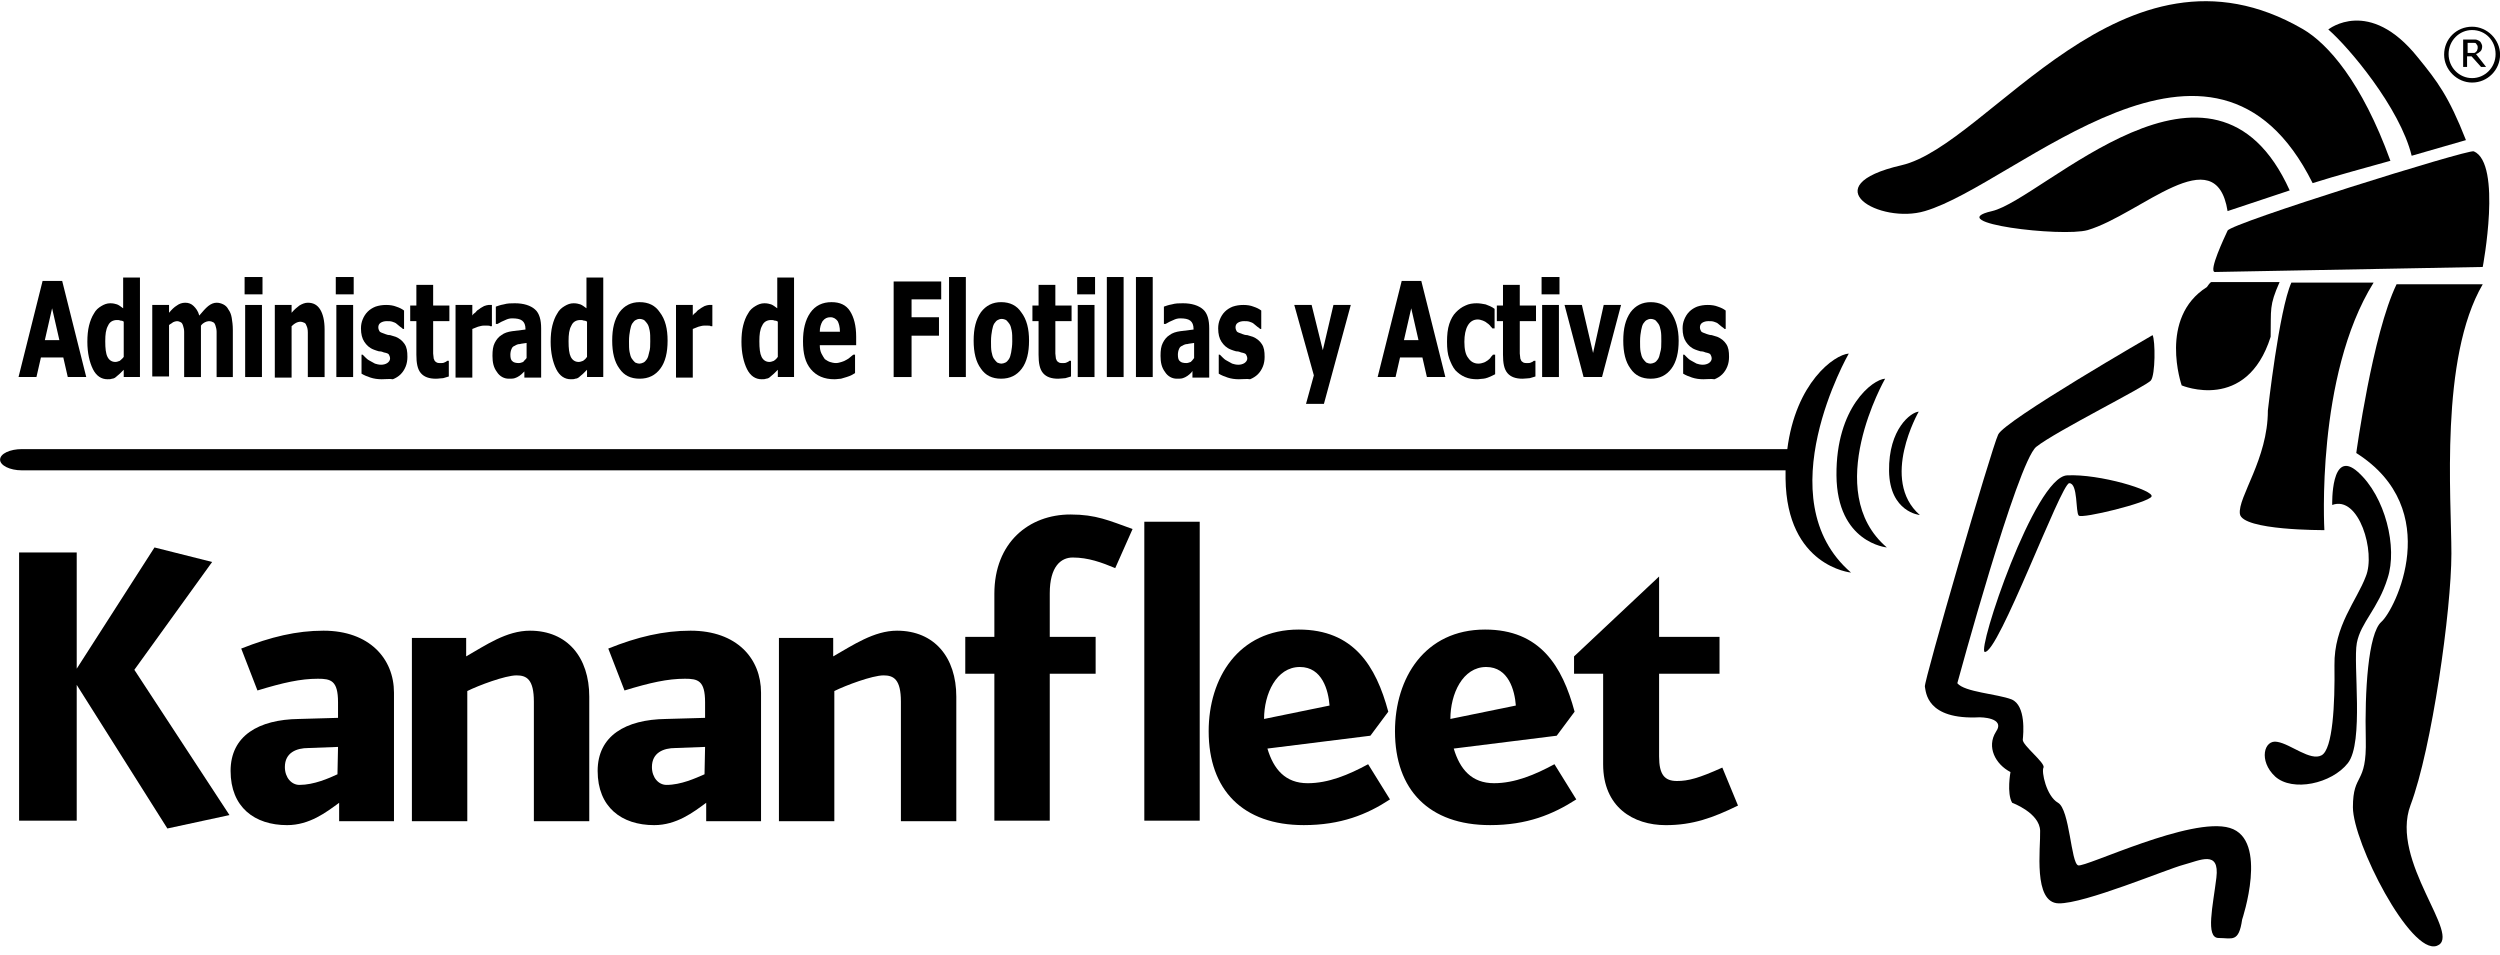 <svg width="157" height="60" viewBox="0 0 157 60" fill="none" xmlns="http://www.w3.org/2000/svg">
<path d="M118.387 23.782C118.387 23.782 114.346 30.835 118.493 34.379C118.493 34.379 115.365 34.098 115.33 29.852C115.295 25.572 117.614 23.817 118.387 23.782Z" fill="black"/>
<path d="M120.495 25.852C120.495 25.852 118.036 30.133 120.566 32.344C120.566 32.344 118.668 32.169 118.633 29.572C118.598 26.94 120.003 25.888 120.495 25.852Z" fill="black"/>
<path d="M112.133 29.537C112.133 29.713 112.133 29.888 112.133 30.063C112.203 35.572 116.244 35.958 116.244 35.958C110.868 31.327 116.103 22.204 116.103 22.204C115.19 22.274 112.765 24.028 112.238 28.239L112.133 29.537Z" fill="black"/>
<path d="M112.695 28.204H1.375C0.637 28.204 0.005 28.484 0.005 28.87C0.005 29.221 0.602 29.537 1.375 29.537H112.624" fill="black"/>
<path d="M155.916 16.765C155.916 16.765 157.146 10.274 155.353 9.502C155.002 9.361 140.068 14.028 139.892 14.484C139.682 14.94 138.698 17.011 139.084 17.081L155.916 16.765Z" fill="black"/>
<path d="M124.642 40.941C124.15 40.835 127.77 29.958 129.808 29.853C131.846 29.747 135.324 30.8 135.114 31.186C134.903 31.572 130.756 32.59 130.546 32.379C130.335 32.168 130.51 30.344 129.948 30.344C129.421 30.379 125.486 41.081 124.642 40.941Z" fill="black"/>
<path d="M135.183 21.046C135.183 21.046 125.872 26.414 125.485 27.291C125.063 28.169 120.812 42.801 120.882 43.116C120.952 43.432 120.952 45.222 124.325 45.046C124.325 45.046 125.977 45.046 125.344 45.959C124.747 46.906 125.309 47.994 126.258 48.485C126.258 48.485 126.012 49.818 126.364 50.415C126.364 50.415 128.085 51.046 128.12 52.169C128.156 53.257 127.664 56.696 129.28 56.731C130.896 56.766 136.062 54.59 137.116 54.31C138.17 54.029 139.4 53.362 139.189 55.117C138.978 56.871 138.486 58.906 139.33 58.906C140.173 58.906 140.595 59.222 140.806 57.748C140.806 57.748 142.492 52.731 140.032 51.994C137.608 51.257 130.967 54.485 130.51 54.345C130.053 54.204 129.983 50.836 129.245 50.415C128.507 49.994 128.191 48.45 128.331 48.204C128.472 47.923 126.996 46.801 127.031 46.45C127.066 46.099 127.242 44.309 126.328 43.923C125.415 43.572 123.377 43.467 122.92 42.906C122.92 42.906 126.68 29.046 127.874 28.063C129.104 27.081 134.832 24.239 135.078 23.888C135.359 23.537 135.359 21.396 135.183 21.046Z" fill="black"/>
<path d="M146.463 31.712C146.463 31.712 146.358 28.098 148.08 29.642C149.801 31.186 150.574 34.379 149.942 36.309C149.345 38.239 148.255 39.081 148.009 40.379C147.763 41.677 148.466 46.625 147.447 47.923C146.428 49.221 143.968 49.748 142.879 48.765C141.825 47.783 142.176 46.414 143.02 46.59C143.863 46.73 145.093 47.818 145.796 47.432C146.498 47.046 146.639 44.239 146.604 41.783C146.569 39.291 148.009 37.712 148.571 36.203C149.204 34.695 148.15 31.081 146.463 31.712Z" fill="black"/>
<path d="M138.592 18.028C135.535 19.958 137.01 24.204 137.01 24.204C137.01 24.204 141.086 25.923 142.597 21.151C142.633 19.397 142.492 19.221 143.16 17.712H138.873C138.767 17.747 138.627 17.993 138.592 18.028Z" fill="black"/>
<path d="M144.601 1.817C133.322 -4.709 124.923 9.115 119.407 10.379C113.784 11.677 118.071 14.098 120.883 13.256C126.645 11.572 139.014 -0.99 145.234 11.501C146.78 11.01 148.502 10.554 150.118 10.098C148.326 5.15 146.182 2.729 144.601 1.817Z" fill="black"/>
<path d="M125.099 13.257C121.866 13.993 129.491 14.906 131.108 14.45C134.411 13.467 139.154 8.625 139.892 13.257L143.793 11.958C138.979 1.291 128.296 12.52 125.099 13.257Z" fill="black"/>
<path d="M142.422 25.782C142.422 28.835 140.525 31.221 140.665 32.273C140.806 33.326 145.971 33.291 145.971 33.291C145.971 33.291 145.409 23.607 149.063 17.747H143.898C143.125 19.466 142.422 25.782 142.422 25.782Z" fill="black"/>
<path d="M151.84 3.606C148.782 -0.219 146.217 1.852 146.217 1.852C147.482 2.939 150.715 6.764 151.453 9.782C152.894 9.361 154.124 9.01 154.861 8.799C153.772 6.027 153.069 5.115 151.84 3.606Z" fill="black"/>
<path d="M147.974 28.45C153.561 31.994 150.399 38.31 149.555 39.047C148.712 39.783 148.501 43.468 148.571 46.415C148.642 49.362 147.763 48.485 147.763 50.696C147.763 52.907 151.383 59.994 153.034 59.398C154.686 58.801 150.047 54.099 151.383 50.556C152.718 47.012 153.948 38.31 153.948 34.766C153.948 31.292 153.21 22.485 155.915 17.853H150.504C148.993 20.976 147.974 28.45 147.974 28.45Z" fill="black"/>
<path d="M10.511 52.029L4.818 43.011V51.538H1.199V34.695H4.818V41.994L9.702 34.38L13.322 35.292L8.437 42.064L14.411 51.187L10.511 52.029Z" fill="black"/>
<path d="M21.298 51.537V50.414C20.49 51.011 19.436 51.818 18.03 51.818C15.992 51.818 14.481 50.695 14.481 48.414C14.481 46.204 16.238 45.186 18.768 45.151L21.228 45.081V44.099C21.228 42.73 20.771 42.625 19.963 42.625C18.874 42.625 17.784 42.87 16.168 43.362L15.149 40.73C17.011 39.993 18.628 39.607 20.314 39.607C23.196 39.607 24.742 41.362 24.742 43.502V51.572H21.298V51.537ZM21.228 46.906L19.366 46.976C18.628 46.976 17.89 47.257 17.89 48.169C17.89 48.836 18.311 49.292 18.803 49.292C19.717 49.292 20.666 48.87 21.193 48.625L21.228 46.906Z" fill="black"/>
<path d="M33.527 51.537V44.063C33.527 42.66 33.07 42.414 32.438 42.414C31.735 42.414 30.048 43.046 29.346 43.397V51.572H25.867V40.063H29.275V41.221C30.505 40.52 31.805 39.607 33.281 39.607C35.635 39.607 37.006 41.291 37.006 43.748V51.572H33.527V51.537Z" fill="black"/>
<path d="M44.349 51.537V50.414C43.541 51.011 42.487 51.818 41.081 51.818C39.043 51.818 37.532 50.695 37.532 48.414C37.532 46.204 39.289 45.186 41.819 45.151L44.279 45.081V44.099C44.279 42.73 43.822 42.625 43.014 42.625C41.925 42.625 40.835 42.87 39.219 43.362L38.2 40.73C40.027 39.993 41.679 39.607 43.365 39.607C46.282 39.607 47.793 41.362 47.793 43.502V51.572H44.349V51.537ZM44.279 46.906L42.416 46.976C41.679 46.976 40.941 47.257 40.941 48.169C40.941 48.836 41.362 49.292 41.854 49.292C42.768 49.292 43.681 48.87 44.244 48.625L44.279 46.906Z" fill="black"/>
<path d="M56.577 51.537V44.063C56.577 42.66 56.12 42.414 55.488 42.414C54.785 42.414 53.099 43.046 52.396 43.397V51.572H48.917V40.063H52.325V41.221C53.555 40.52 54.891 39.607 56.331 39.607C58.686 39.607 60.056 41.291 60.056 43.748V51.572H56.577V51.537Z" fill="black"/>
<path d="M70.036 35.678C69.193 35.327 68.35 35.012 67.366 35.012C66.628 35.012 65.925 35.573 65.925 37.257V39.994H68.806V42.31H65.925V51.538H62.446V42.31H60.619V39.994H62.446V37.292C62.446 34.064 64.625 32.31 67.225 32.31C68.842 32.31 69.65 32.696 71.126 33.222L70.036 35.678Z" fill="black"/>
<path d="M71.863 51.538V32.765H75.342V51.538H71.863Z" fill="black"/>
<path d="M81.878 51.817C78.048 51.817 75.904 49.607 75.904 45.922C75.904 42.589 77.767 39.536 81.562 39.536C85.005 39.536 86.411 41.817 87.184 44.694L86.06 46.203L79.594 47.01C79.981 48.309 80.719 49.186 82.124 49.186C83.424 49.186 84.689 48.659 85.919 47.993L87.29 50.203C85.849 51.151 84.197 51.817 81.878 51.817ZM83.495 44.308C83.424 43.361 83.038 41.887 81.632 41.887C80.156 41.887 79.383 43.572 79.383 45.151L83.495 44.308Z" fill="black"/>
<path d="M93.579 51.817C89.749 51.817 87.605 49.606 87.605 45.922C87.605 42.589 89.468 39.536 93.263 39.536C96.706 39.536 98.112 41.817 98.885 44.694L97.761 46.203L91.295 47.01C91.681 48.308 92.419 49.185 93.825 49.185C95.125 49.185 96.39 48.659 97.62 47.992L98.99 50.203C97.515 51.15 95.898 51.817 93.579 51.817ZM95.195 44.308C95.125 43.361 94.739 41.887 93.333 41.887C91.857 41.887 91.084 43.571 91.084 45.15L95.195 44.308Z" fill="black"/>
<path d="M104.613 51.819C102.575 51.819 100.677 50.696 100.677 47.994V42.309H98.85V41.222L104.191 36.204V39.994H107.986V42.309H104.191V47.503C104.191 48.66 104.543 49.047 105.316 49.047C106.018 49.047 106.686 48.871 108.162 48.204L109.146 50.59C107.565 51.362 106.3 51.819 104.613 51.819Z" fill="black"/>
<path d="M156.126 4.203H155.81L155.213 3.537H154.932V4.203H154.686V2.484H155.178C155.283 2.484 155.388 2.484 155.459 2.484C155.529 2.484 155.599 2.519 155.67 2.554C155.74 2.589 155.775 2.624 155.81 2.694C155.845 2.765 155.88 2.835 155.88 2.905C155.88 3.045 155.845 3.151 155.775 3.221C155.705 3.291 155.599 3.361 155.494 3.396L156.126 4.203ZM155.599 2.975C155.599 2.94 155.599 2.87 155.564 2.835C155.529 2.8 155.529 2.765 155.494 2.73C155.459 2.694 155.424 2.694 155.388 2.694C155.353 2.694 155.283 2.694 155.213 2.694H154.967V3.326H155.178C155.248 3.326 155.318 3.326 155.353 3.326C155.424 3.326 155.459 3.291 155.494 3.256C155.529 3.221 155.564 3.186 155.564 3.151C155.599 3.08 155.599 3.045 155.599 2.975Z" fill="black"/>
<path d="M155.248 5.185C154.299 5.185 153.491 4.378 153.491 3.431C153.491 2.448 154.264 1.677 155.248 1.677C156.196 1.677 157.005 2.484 157.005 3.431C157.005 4.378 156.232 5.185 155.248 5.185ZM155.248 1.887C154.439 1.887 153.772 2.554 153.772 3.396C153.772 4.238 154.439 4.905 155.248 4.905C156.056 4.905 156.723 4.238 156.723 3.396C156.723 2.554 156.091 1.887 155.248 1.887Z" fill="black"/>
<path d="M1.164 23.677L2.675 17.642H3.905L5.416 23.677H4.256L3.975 22.449H2.57L2.289 23.677H1.164ZM3.729 21.361L3.272 19.361L2.816 21.361H3.729Z" fill="black"/>
<path d="M8.824 23.677H7.77V23.221C7.699 23.291 7.629 23.361 7.524 23.466C7.453 23.537 7.348 23.607 7.278 23.677C7.207 23.747 7.102 23.782 7.032 23.782C6.961 23.817 6.856 23.817 6.751 23.817C6.364 23.817 6.048 23.607 5.837 23.186C5.626 22.765 5.486 22.168 5.486 21.466C5.486 21.08 5.521 20.73 5.591 20.449C5.661 20.168 5.767 19.887 5.907 19.677C6.013 19.466 6.188 19.326 6.364 19.221C6.54 19.115 6.715 19.045 6.926 19.045C7.102 19.045 7.242 19.08 7.348 19.115C7.453 19.151 7.594 19.256 7.734 19.361V17.431H8.789V23.677H8.824ZM7.77 22.414V20.203C7.734 20.168 7.664 20.133 7.559 20.133C7.488 20.098 7.418 20.098 7.348 20.098C7.102 20.098 6.891 20.203 6.786 20.449C6.645 20.694 6.61 21.01 6.61 21.431C6.61 21.887 6.645 22.203 6.751 22.414C6.856 22.624 7.032 22.73 7.242 22.73C7.348 22.73 7.418 22.694 7.524 22.659C7.594 22.589 7.699 22.519 7.77 22.414Z" fill="black"/>
<path d="M13.603 23.678V21.397C13.603 21.186 13.603 20.976 13.603 20.836C13.603 20.695 13.568 20.555 13.533 20.45C13.498 20.344 13.463 20.274 13.392 20.239C13.322 20.204 13.252 20.169 13.111 20.169C13.041 20.169 12.935 20.204 12.865 20.239C12.795 20.274 12.69 20.344 12.619 20.45V23.678H11.565V21.397C11.565 21.186 11.565 20.976 11.565 20.836C11.565 20.695 11.53 20.555 11.495 20.45C11.46 20.344 11.425 20.274 11.354 20.239C11.284 20.204 11.214 20.169 11.108 20.169C11.038 20.169 10.933 20.204 10.862 20.239C10.792 20.309 10.687 20.344 10.616 20.415V23.643H9.562V19.151H10.616V19.643C10.792 19.432 10.933 19.292 11.108 19.186C11.249 19.081 11.425 19.011 11.635 19.011C11.846 19.011 12.022 19.081 12.162 19.221C12.303 19.362 12.444 19.537 12.514 19.818C12.725 19.572 12.9 19.362 13.076 19.221C13.252 19.081 13.428 19.011 13.603 19.011C13.744 19.011 13.884 19.046 14.025 19.116C14.165 19.186 14.271 19.292 14.341 19.432C14.447 19.572 14.517 19.748 14.552 19.958C14.587 20.169 14.622 20.415 14.622 20.73V23.678H13.603Z" fill="black"/>
<path d="M16.485 18.485H15.361V17.397H16.485V18.485ZM16.45 23.678H15.396V19.151H16.45V23.678Z" fill="black"/>
<path d="M20.385 23.678H19.331V21.432C19.331 21.257 19.331 21.081 19.331 20.871C19.331 20.695 19.296 20.555 19.261 20.485C19.225 20.379 19.19 20.309 19.12 20.274C19.05 20.239 18.944 20.204 18.839 20.204C18.769 20.204 18.663 20.239 18.593 20.274C18.523 20.309 18.417 20.379 18.312 20.485V23.713H17.258V19.151H18.312V19.643C18.488 19.432 18.663 19.292 18.804 19.186C18.979 19.081 19.155 19.011 19.331 19.011C19.682 19.011 19.928 19.151 20.104 19.432C20.28 19.713 20.385 20.134 20.385 20.695V23.678Z" fill="black"/>
<path d="M22.212 18.485H21.087V17.397H22.212V18.485ZM22.177 23.678H21.123V19.151H22.177V23.678Z" fill="black"/>
<path d="M23.969 23.817C23.723 23.817 23.477 23.782 23.266 23.712C23.055 23.642 22.88 23.572 22.704 23.466V22.273H22.774C22.809 22.309 22.88 22.379 22.95 22.449C23.02 22.519 23.091 22.589 23.231 22.66C23.337 22.73 23.442 22.765 23.547 22.835C23.653 22.87 23.793 22.905 23.934 22.905C24.075 22.905 24.215 22.87 24.32 22.8C24.426 22.73 24.496 22.624 24.496 22.519C24.496 22.414 24.461 22.344 24.426 22.273C24.391 22.203 24.285 22.168 24.11 22.133C24.039 22.098 23.934 22.063 23.793 22.063C23.688 22.028 23.547 21.993 23.477 21.958C23.196 21.852 23.02 21.677 22.88 21.466C22.739 21.256 22.669 20.975 22.669 20.624C22.669 20.414 22.704 20.238 22.774 20.063C22.845 19.887 22.95 19.712 23.091 19.572C23.231 19.431 23.407 19.326 23.583 19.256C23.793 19.186 24.004 19.151 24.25 19.151C24.496 19.151 24.707 19.186 24.883 19.256C25.094 19.326 25.234 19.396 25.375 19.502V20.659H25.304C25.269 20.624 25.199 20.554 25.129 20.519C25.058 20.449 24.988 20.414 24.918 20.344C24.848 20.273 24.742 20.238 24.637 20.203C24.531 20.168 24.426 20.168 24.285 20.168C24.145 20.168 24.004 20.203 23.899 20.273C23.793 20.344 23.758 20.449 23.758 20.554C23.758 20.659 23.793 20.73 23.829 20.8C23.864 20.87 24.004 20.905 24.18 20.975C24.285 21.01 24.356 21.045 24.496 21.045C24.602 21.081 24.742 21.116 24.848 21.151C25.094 21.256 25.269 21.396 25.41 21.607C25.55 21.817 25.585 22.063 25.585 22.414C25.585 22.624 25.55 22.835 25.48 23.01C25.41 23.186 25.304 23.361 25.164 23.502C25.023 23.642 24.848 23.747 24.672 23.817C24.461 23.782 24.25 23.817 23.969 23.817Z" fill="black"/>
<path d="M27.377 23.783C26.956 23.783 26.639 23.678 26.429 23.432C26.218 23.186 26.148 22.801 26.148 22.274V20.169H25.761V19.186H26.148V17.888H27.202V19.186H28.221V20.169H27.202V21.783C27.202 21.959 27.202 22.064 27.202 22.204C27.202 22.309 27.237 22.415 27.237 22.52C27.272 22.625 27.307 22.695 27.377 22.73C27.448 22.801 27.553 22.801 27.694 22.801C27.764 22.801 27.834 22.801 27.904 22.765C28.01 22.73 28.045 22.695 28.08 22.66H28.186V23.643C28.08 23.678 27.939 23.713 27.834 23.748C27.694 23.748 27.553 23.783 27.377 23.783Z" fill="black"/>
<path d="M30.857 20.484H30.787C30.752 20.449 30.681 20.449 30.611 20.449C30.541 20.449 30.435 20.449 30.365 20.449C30.26 20.449 30.154 20.484 30.014 20.519C29.908 20.554 29.768 20.624 29.662 20.659V23.712H28.608V19.151H29.662V19.817C29.697 19.747 29.768 19.677 29.873 19.607C29.943 19.502 30.049 19.431 30.119 19.396C30.189 19.326 30.295 19.291 30.4 19.221C30.506 19.186 30.611 19.151 30.681 19.151C30.716 19.151 30.752 19.151 30.787 19.151C30.822 19.151 30.857 19.151 30.892 19.151V20.484H30.857Z" fill="black"/>
<path d="M33.07 23.186C33 23.256 32.93 23.326 32.859 23.396C32.789 23.467 32.719 23.537 32.614 23.607C32.508 23.677 32.438 23.712 32.332 23.747C32.227 23.782 32.122 23.782 31.946 23.782C31.665 23.782 31.384 23.642 31.208 23.361C30.997 23.081 30.927 22.765 30.927 22.344C30.927 21.993 30.962 21.747 31.067 21.537C31.173 21.326 31.313 21.151 31.489 21.046C31.665 20.905 31.911 20.835 32.157 20.8C32.438 20.765 32.719 20.73 33 20.695V20.66C33 20.414 32.93 20.238 32.789 20.133C32.649 20.028 32.438 19.993 32.157 19.993C32.016 19.993 31.876 20.028 31.735 20.098C31.559 20.168 31.419 20.238 31.243 20.344H31.138V19.256C31.243 19.221 31.419 19.151 31.63 19.116C31.876 19.045 32.087 19.045 32.332 19.045C32.895 19.045 33.316 19.186 33.597 19.431C33.879 19.677 33.984 20.098 33.984 20.624V23.712H32.93V23.186H33.07ZM33.07 22.484V21.537C32.895 21.572 32.754 21.572 32.649 21.607C32.543 21.607 32.438 21.642 32.332 21.712C32.227 21.747 32.157 21.817 32.122 21.923C32.087 21.993 32.051 22.133 32.051 22.274C32.051 22.484 32.087 22.624 32.192 22.695C32.262 22.765 32.403 22.8 32.578 22.8C32.684 22.8 32.754 22.765 32.859 22.73C32.895 22.66 33 22.589 33.07 22.484Z" fill="black"/>
<path d="M37.92 23.677H36.865V23.221C36.795 23.291 36.725 23.361 36.62 23.466C36.549 23.537 36.444 23.607 36.373 23.677C36.303 23.747 36.198 23.782 36.128 23.782C36.057 23.817 35.952 23.817 35.846 23.817C35.46 23.817 35.144 23.607 34.933 23.186C34.722 22.765 34.581 22.168 34.581 21.466C34.581 21.08 34.617 20.73 34.687 20.449C34.757 20.168 34.863 19.887 35.003 19.677C35.108 19.466 35.284 19.326 35.46 19.221C35.636 19.115 35.811 19.045 36.022 19.045C36.198 19.045 36.338 19.08 36.444 19.115C36.549 19.151 36.69 19.256 36.83 19.361V17.431H37.885V23.677H37.92ZM36.865 22.414V20.203C36.83 20.168 36.76 20.133 36.655 20.133C36.584 20.098 36.514 20.098 36.444 20.098C36.198 20.098 35.987 20.203 35.882 20.449C35.741 20.694 35.706 21.01 35.706 21.431C35.706 21.887 35.741 22.203 35.846 22.414C35.952 22.624 36.128 22.73 36.338 22.73C36.444 22.73 36.514 22.694 36.62 22.659C36.725 22.589 36.795 22.519 36.865 22.414Z" fill="black"/>
<path d="M41.925 21.396C41.925 22.133 41.785 22.73 41.468 23.151C41.152 23.572 40.73 23.782 40.168 23.782C39.606 23.782 39.184 23.572 38.903 23.151C38.587 22.73 38.446 22.133 38.446 21.396C38.446 20.624 38.587 20.063 38.903 19.607C39.219 19.186 39.641 18.975 40.168 18.975C40.73 18.975 41.152 19.186 41.433 19.607C41.785 20.063 41.925 20.659 41.925 21.396ZM40.836 21.431C40.836 21.151 40.836 20.94 40.801 20.765C40.766 20.589 40.73 20.449 40.66 20.343C40.59 20.238 40.52 20.168 40.449 20.098C40.379 20.063 40.274 20.028 40.168 20.028C40.063 20.028 39.992 20.063 39.922 20.098C39.852 20.133 39.782 20.203 39.711 20.308C39.641 20.414 39.606 20.554 39.571 20.73C39.536 20.905 39.501 21.151 39.501 21.431C39.501 21.712 39.501 21.922 39.536 22.098C39.571 22.273 39.606 22.414 39.676 22.519C39.746 22.624 39.817 22.695 39.887 22.765C39.957 22.8 40.063 22.835 40.168 22.835C40.239 22.835 40.344 22.8 40.414 22.765C40.484 22.73 40.555 22.659 40.625 22.554C40.695 22.449 40.73 22.308 40.766 22.133C40.836 21.922 40.836 21.712 40.836 21.431Z" fill="black"/>
<path d="M44.701 20.484H44.631C44.596 20.449 44.526 20.449 44.455 20.449C44.385 20.449 44.28 20.449 44.209 20.449C44.104 20.449 43.999 20.484 43.858 20.519C43.753 20.554 43.612 20.624 43.507 20.659V23.712H42.453V19.151H43.507V19.817C43.542 19.747 43.612 19.677 43.717 19.607C43.788 19.502 43.893 19.431 43.963 19.396C44.034 19.326 44.139 19.291 44.245 19.221C44.35 19.186 44.455 19.151 44.526 19.151C44.561 19.151 44.596 19.151 44.631 19.151C44.666 19.151 44.701 19.151 44.736 19.151V20.484H44.701Z" fill="black"/>
<path d="M49.901 23.677H48.847V23.221C48.777 23.291 48.707 23.361 48.601 23.466C48.531 23.537 48.426 23.607 48.355 23.677C48.285 23.747 48.18 23.782 48.109 23.782C48.039 23.817 47.934 23.817 47.828 23.817C47.442 23.817 47.126 23.607 46.915 23.186C46.704 22.765 46.563 22.168 46.563 21.466C46.563 21.08 46.599 20.73 46.669 20.449C46.739 20.168 46.844 19.887 46.985 19.677C47.09 19.466 47.266 19.326 47.442 19.221C47.617 19.115 47.793 19.045 48.004 19.045C48.18 19.045 48.32 19.08 48.426 19.115C48.531 19.151 48.672 19.256 48.812 19.361V17.431H49.866V23.677H49.901ZM48.847 22.414V20.203C48.812 20.168 48.742 20.133 48.636 20.133C48.566 20.098 48.496 20.098 48.426 20.098C48.18 20.098 47.969 20.203 47.864 20.449C47.723 20.694 47.688 21.01 47.688 21.431C47.688 21.887 47.723 22.203 47.828 22.414C47.934 22.624 48.109 22.73 48.32 22.73C48.426 22.73 48.496 22.694 48.601 22.659C48.707 22.589 48.777 22.519 48.847 22.414Z" fill="black"/>
<path d="M52.396 23.817C51.764 23.817 51.272 23.607 50.92 23.186C50.569 22.765 50.429 22.203 50.429 21.431C50.429 20.694 50.569 20.098 50.885 19.642C51.202 19.186 51.658 18.975 52.221 18.975C52.748 18.975 53.134 19.151 53.38 19.537C53.626 19.922 53.767 20.449 53.767 21.151V21.677H51.483C51.483 21.887 51.518 22.063 51.588 22.203C51.658 22.344 51.729 22.449 51.799 22.554C51.904 22.624 52.01 22.695 52.115 22.73C52.221 22.765 52.361 22.8 52.502 22.8C52.607 22.8 52.748 22.765 52.853 22.73C52.959 22.695 53.064 22.659 53.169 22.589C53.24 22.554 53.345 22.484 53.415 22.414C53.486 22.344 53.556 22.308 53.591 22.273H53.697V23.431C53.626 23.466 53.521 23.537 53.45 23.572C53.38 23.607 53.275 23.642 53.169 23.677C53.064 23.712 52.923 23.747 52.818 23.782C52.713 23.782 52.572 23.817 52.396 23.817ZM52.748 20.835C52.748 20.519 52.678 20.308 52.607 20.168C52.502 20.028 52.361 19.922 52.15 19.922C51.94 19.922 51.799 19.993 51.658 20.168C51.553 20.343 51.483 20.554 51.483 20.835H52.748Z" fill="black"/>
<path d="M59.108 18.8H57.246V19.923H58.968V21.081H57.246V23.678H56.121V17.677H59.108V18.8Z" fill="black"/>
<path d="M60.655 23.678H59.6V17.397H60.655V23.678Z" fill="black"/>
<path d="M64.624 21.396C64.624 22.133 64.484 22.73 64.168 23.151C63.851 23.572 63.429 23.782 62.867 23.782C62.305 23.782 61.883 23.572 61.602 23.151C61.286 22.73 61.145 22.133 61.145 21.396C61.145 20.624 61.286 20.063 61.602 19.607C61.919 19.186 62.34 18.975 62.867 18.975C63.429 18.975 63.851 19.186 64.132 19.607C64.484 20.063 64.624 20.659 64.624 21.396ZM63.57 21.431C63.57 21.151 63.57 20.94 63.535 20.765C63.5 20.589 63.465 20.449 63.394 20.343C63.324 20.238 63.254 20.168 63.184 20.098C63.113 20.063 63.008 20.028 62.903 20.028C62.797 20.028 62.727 20.063 62.657 20.098C62.586 20.133 62.516 20.203 62.446 20.308C62.375 20.414 62.34 20.554 62.305 20.73C62.27 20.905 62.235 21.151 62.235 21.431C62.235 21.712 62.235 21.922 62.27 22.098C62.305 22.273 62.34 22.414 62.41 22.519C62.481 22.624 62.551 22.695 62.621 22.765C62.692 22.8 62.797 22.835 62.903 22.835C62.973 22.835 63.078 22.8 63.148 22.765C63.219 22.73 63.289 22.659 63.359 22.554C63.429 22.449 63.465 22.308 63.5 22.133C63.535 21.922 63.57 21.712 63.57 21.431Z" fill="black"/>
<path d="M66.452 23.783C66.03 23.783 65.714 23.678 65.503 23.432C65.293 23.186 65.222 22.801 65.222 22.274V20.169H64.836V19.186H65.222V17.888H66.276V19.186H67.295V20.169H66.276V21.783C66.276 21.959 66.276 22.064 66.276 22.204C66.276 22.309 66.311 22.415 66.311 22.52C66.347 22.625 66.382 22.695 66.452 22.73C66.522 22.801 66.628 22.801 66.768 22.801C66.839 22.801 66.909 22.801 66.979 22.765C67.085 22.73 67.12 22.695 67.155 22.66H67.26V23.643C67.155 23.678 67.014 23.713 66.909 23.748C66.803 23.748 66.628 23.783 66.452 23.783Z" fill="black"/>
<path d="M68.77 18.485H67.646V17.397H68.77V18.485ZM68.735 23.678H67.681V19.151H68.735V23.678Z" fill="black"/>
<path d="M70.563 23.678H69.509V17.397H70.563V23.678Z" fill="black"/>
<path d="M72.391 23.678H71.337V17.397H72.391V23.678Z" fill="black"/>
<path d="M74.99 23.186C74.92 23.256 74.85 23.326 74.815 23.396C74.744 23.467 74.674 23.537 74.569 23.607C74.463 23.677 74.393 23.712 74.288 23.747C74.182 23.782 74.077 23.782 73.901 23.782C73.62 23.782 73.339 23.642 73.163 23.361C72.952 23.081 72.882 22.765 72.882 22.344C72.882 21.993 72.917 21.747 73.023 21.537C73.128 21.326 73.269 21.151 73.444 21.046C73.62 20.905 73.866 20.835 74.112 20.8C74.393 20.765 74.674 20.73 74.955 20.695V20.66C74.955 20.414 74.885 20.238 74.744 20.133C74.604 20.028 74.393 19.993 74.112 19.993C73.971 19.993 73.831 20.028 73.69 20.098C73.515 20.168 73.374 20.238 73.198 20.344H73.093V19.256C73.198 19.221 73.374 19.151 73.585 19.116C73.831 19.045 74.042 19.045 74.288 19.045C74.85 19.045 75.272 19.186 75.553 19.431C75.834 19.677 75.939 20.098 75.939 20.624V23.712H74.885V23.186H74.99ZM74.99 22.484V21.537C74.815 21.572 74.674 21.572 74.569 21.607C74.463 21.607 74.358 21.642 74.252 21.712C74.147 21.747 74.077 21.817 74.042 21.923C74.007 21.993 73.971 22.133 73.971 22.274C73.971 22.484 74.007 22.624 74.112 22.695C74.182 22.765 74.323 22.8 74.499 22.8C74.604 22.8 74.674 22.765 74.78 22.73C74.85 22.66 74.92 22.589 74.99 22.484Z" fill="black"/>
<path d="M77.802 23.817C77.556 23.817 77.31 23.782 77.099 23.712C76.888 23.642 76.712 23.572 76.537 23.466V22.273H76.607C76.642 22.309 76.712 22.379 76.782 22.449C76.853 22.519 76.923 22.589 77.064 22.66C77.169 22.73 77.275 22.765 77.38 22.835C77.485 22.87 77.626 22.905 77.766 22.905C77.907 22.905 78.047 22.87 78.153 22.8C78.258 22.73 78.329 22.624 78.329 22.519C78.329 22.414 78.293 22.344 78.258 22.273C78.223 22.203 78.118 22.168 77.942 22.133C77.872 22.098 77.766 22.063 77.626 22.063C77.52 22.028 77.38 21.993 77.31 21.958C77.028 21.852 76.853 21.677 76.712 21.466C76.572 21.256 76.501 20.975 76.501 20.624C76.501 20.414 76.537 20.238 76.607 20.063C76.677 19.887 76.782 19.712 76.923 19.572C77.064 19.431 77.239 19.326 77.415 19.256C77.626 19.186 77.837 19.151 78.083 19.151C78.329 19.151 78.54 19.186 78.715 19.256C78.926 19.326 79.067 19.396 79.207 19.502V20.659H79.137C79.102 20.624 79.031 20.554 78.961 20.519C78.891 20.449 78.821 20.414 78.75 20.344C78.68 20.273 78.575 20.238 78.469 20.203C78.364 20.168 78.258 20.168 78.118 20.168C77.977 20.168 77.837 20.203 77.731 20.273C77.626 20.344 77.591 20.449 77.591 20.554C77.591 20.659 77.626 20.73 77.661 20.8C77.696 20.87 77.837 20.905 78.012 20.975C78.118 21.01 78.188 21.045 78.329 21.045C78.434 21.081 78.575 21.116 78.68 21.151C78.926 21.256 79.102 21.396 79.242 21.607C79.383 21.817 79.418 22.063 79.418 22.414C79.418 22.624 79.383 22.835 79.312 23.01C79.242 23.186 79.137 23.361 78.996 23.502C78.856 23.642 78.68 23.747 78.504 23.817C78.329 23.782 78.083 23.817 77.802 23.817Z" fill="black"/>
<path d="M84.829 19.151L83.143 25.361H82.018L82.51 23.572L81.28 19.151H82.37L83.073 21.993L83.74 19.151H84.829Z" fill="black"/>
<path d="M86.516 23.677L88.027 17.642H89.257L90.768 23.677H89.609L89.327 22.449H87.922L87.641 23.677H86.516ZM89.081 21.361L88.625 19.361L88.168 21.361H89.081Z" fill="black"/>
<path d="M92.771 23.817C92.49 23.817 92.244 23.782 91.998 23.677C91.752 23.572 91.576 23.431 91.4 23.256C91.225 23.046 91.119 22.8 91.014 22.519C90.909 22.238 90.873 21.888 90.873 21.466C90.873 21.046 90.909 20.66 91.014 20.344C91.119 20.028 91.26 19.782 91.436 19.607C91.611 19.431 91.787 19.291 92.033 19.186C92.244 19.081 92.49 19.045 92.736 19.045C92.912 19.045 93.122 19.081 93.298 19.116C93.474 19.186 93.684 19.256 93.86 19.396V20.624H93.72C93.684 20.554 93.614 20.519 93.579 20.449C93.509 20.379 93.439 20.309 93.368 20.273C93.298 20.203 93.193 20.168 93.122 20.133C93.017 20.098 92.912 20.063 92.806 20.063C92.525 20.063 92.314 20.203 92.174 20.449C92.033 20.695 91.963 21.046 91.963 21.466C91.963 21.923 92.033 22.274 92.209 22.484C92.349 22.695 92.56 22.835 92.841 22.835C92.982 22.835 93.087 22.8 93.193 22.765C93.298 22.73 93.368 22.66 93.439 22.624C93.509 22.554 93.579 22.519 93.614 22.449C93.649 22.379 93.72 22.344 93.755 22.274H93.895V23.502C93.825 23.537 93.755 23.572 93.684 23.607C93.614 23.642 93.509 23.677 93.439 23.712C93.333 23.747 93.228 23.782 93.157 23.782C93.017 23.782 92.912 23.817 92.771 23.817Z" fill="black"/>
<path d="M95.617 23.783C95.196 23.783 94.879 23.678 94.669 23.432C94.458 23.186 94.388 22.801 94.388 22.274V20.169H94.001V19.186H94.388V17.888H95.442V19.186H96.461V20.169H95.442V21.783C95.442 21.959 95.442 22.064 95.442 22.204C95.442 22.309 95.477 22.415 95.477 22.52C95.512 22.625 95.547 22.695 95.617 22.73C95.688 22.801 95.793 22.801 95.934 22.801C96.004 22.801 96.074 22.801 96.144 22.765C96.25 22.73 96.285 22.695 96.32 22.66H96.425V23.643C96.32 23.678 96.18 23.713 96.074 23.748C95.969 23.748 95.793 23.783 95.617 23.783Z" fill="black"/>
<path d="M97.936 18.485H96.811V17.397H97.936V18.485ZM97.9 23.678H96.846V19.151H97.9V23.678Z" fill="black"/>
<path d="M101.802 19.151L100.607 23.677H99.448L98.253 19.151H99.342L100.045 22.168L100.713 19.151H101.802Z" fill="black"/>
<path d="M105.42 21.397C105.42 22.134 105.28 22.73 104.963 23.151C104.647 23.572 104.225 23.783 103.663 23.783C103.101 23.783 102.679 23.572 102.398 23.151C102.082 22.73 101.941 22.134 101.941 21.397C101.941 20.625 102.082 20.063 102.398 19.607C102.714 19.186 103.136 18.976 103.663 18.976C104.225 18.976 104.647 19.186 104.928 19.607C105.244 20.063 105.42 20.66 105.42 21.397ZM104.331 21.432C104.331 21.151 104.331 20.941 104.296 20.765C104.261 20.59 104.225 20.449 104.155 20.344C104.085 20.239 104.015 20.169 103.944 20.098C103.874 20.063 103.769 20.028 103.663 20.028C103.558 20.028 103.487 20.063 103.417 20.098C103.347 20.134 103.277 20.204 103.206 20.309C103.136 20.414 103.101 20.555 103.066 20.73C103.031 20.905 102.996 21.151 102.996 21.432C102.996 21.712 102.996 21.923 103.031 22.099C103.066 22.274 103.101 22.414 103.171 22.52C103.242 22.625 103.312 22.695 103.382 22.765C103.452 22.8 103.558 22.835 103.663 22.835C103.733 22.835 103.839 22.8 103.909 22.765C103.979 22.73 104.05 22.66 104.12 22.555C104.19 22.449 104.225 22.309 104.261 22.134C104.331 21.923 104.331 21.712 104.331 21.432Z" fill="black"/>
<path d="M106.967 23.817C106.721 23.817 106.475 23.782 106.264 23.712C106.054 23.642 105.878 23.572 105.702 23.466V22.273H105.773C105.808 22.309 105.878 22.379 105.948 22.449C106.018 22.519 106.089 22.589 106.229 22.66C106.335 22.73 106.44 22.765 106.546 22.835C106.651 22.87 106.792 22.905 106.932 22.905C107.073 22.905 107.213 22.87 107.319 22.8C107.424 22.73 107.494 22.624 107.494 22.519C107.494 22.414 107.459 22.344 107.424 22.273C107.389 22.203 107.283 22.168 107.108 22.133C107.038 22.098 106.932 22.063 106.792 22.063C106.686 22.028 106.546 21.993 106.475 21.958C106.194 21.852 106.018 21.677 105.878 21.466C105.737 21.256 105.667 20.975 105.667 20.624C105.667 20.414 105.702 20.238 105.773 20.063C105.843 19.887 105.948 19.712 106.089 19.572C106.229 19.431 106.405 19.326 106.581 19.256C106.792 19.186 107.002 19.151 107.248 19.151C107.494 19.151 107.705 19.186 107.881 19.256C108.092 19.326 108.232 19.396 108.373 19.502V20.659H108.303C108.267 20.624 108.197 20.554 108.127 20.519C108.057 20.449 107.986 20.414 107.916 20.344C107.846 20.273 107.74 20.238 107.635 20.203C107.529 20.168 107.424 20.168 107.283 20.168C107.143 20.168 107.002 20.203 106.897 20.273C106.792 20.344 106.756 20.449 106.756 20.554C106.756 20.659 106.792 20.73 106.827 20.8C106.862 20.87 107.002 20.905 107.178 20.975C107.283 21.01 107.389 21.045 107.494 21.045C107.6 21.081 107.74 21.116 107.846 21.151C108.092 21.256 108.267 21.396 108.408 21.607C108.548 21.817 108.584 22.063 108.584 22.414C108.584 22.624 108.548 22.835 108.478 23.01C108.408 23.186 108.303 23.361 108.162 23.502C108.021 23.642 107.846 23.747 107.67 23.817C107.459 23.782 107.248 23.817 106.967 23.817Z" fill="black"/>
</svg>
